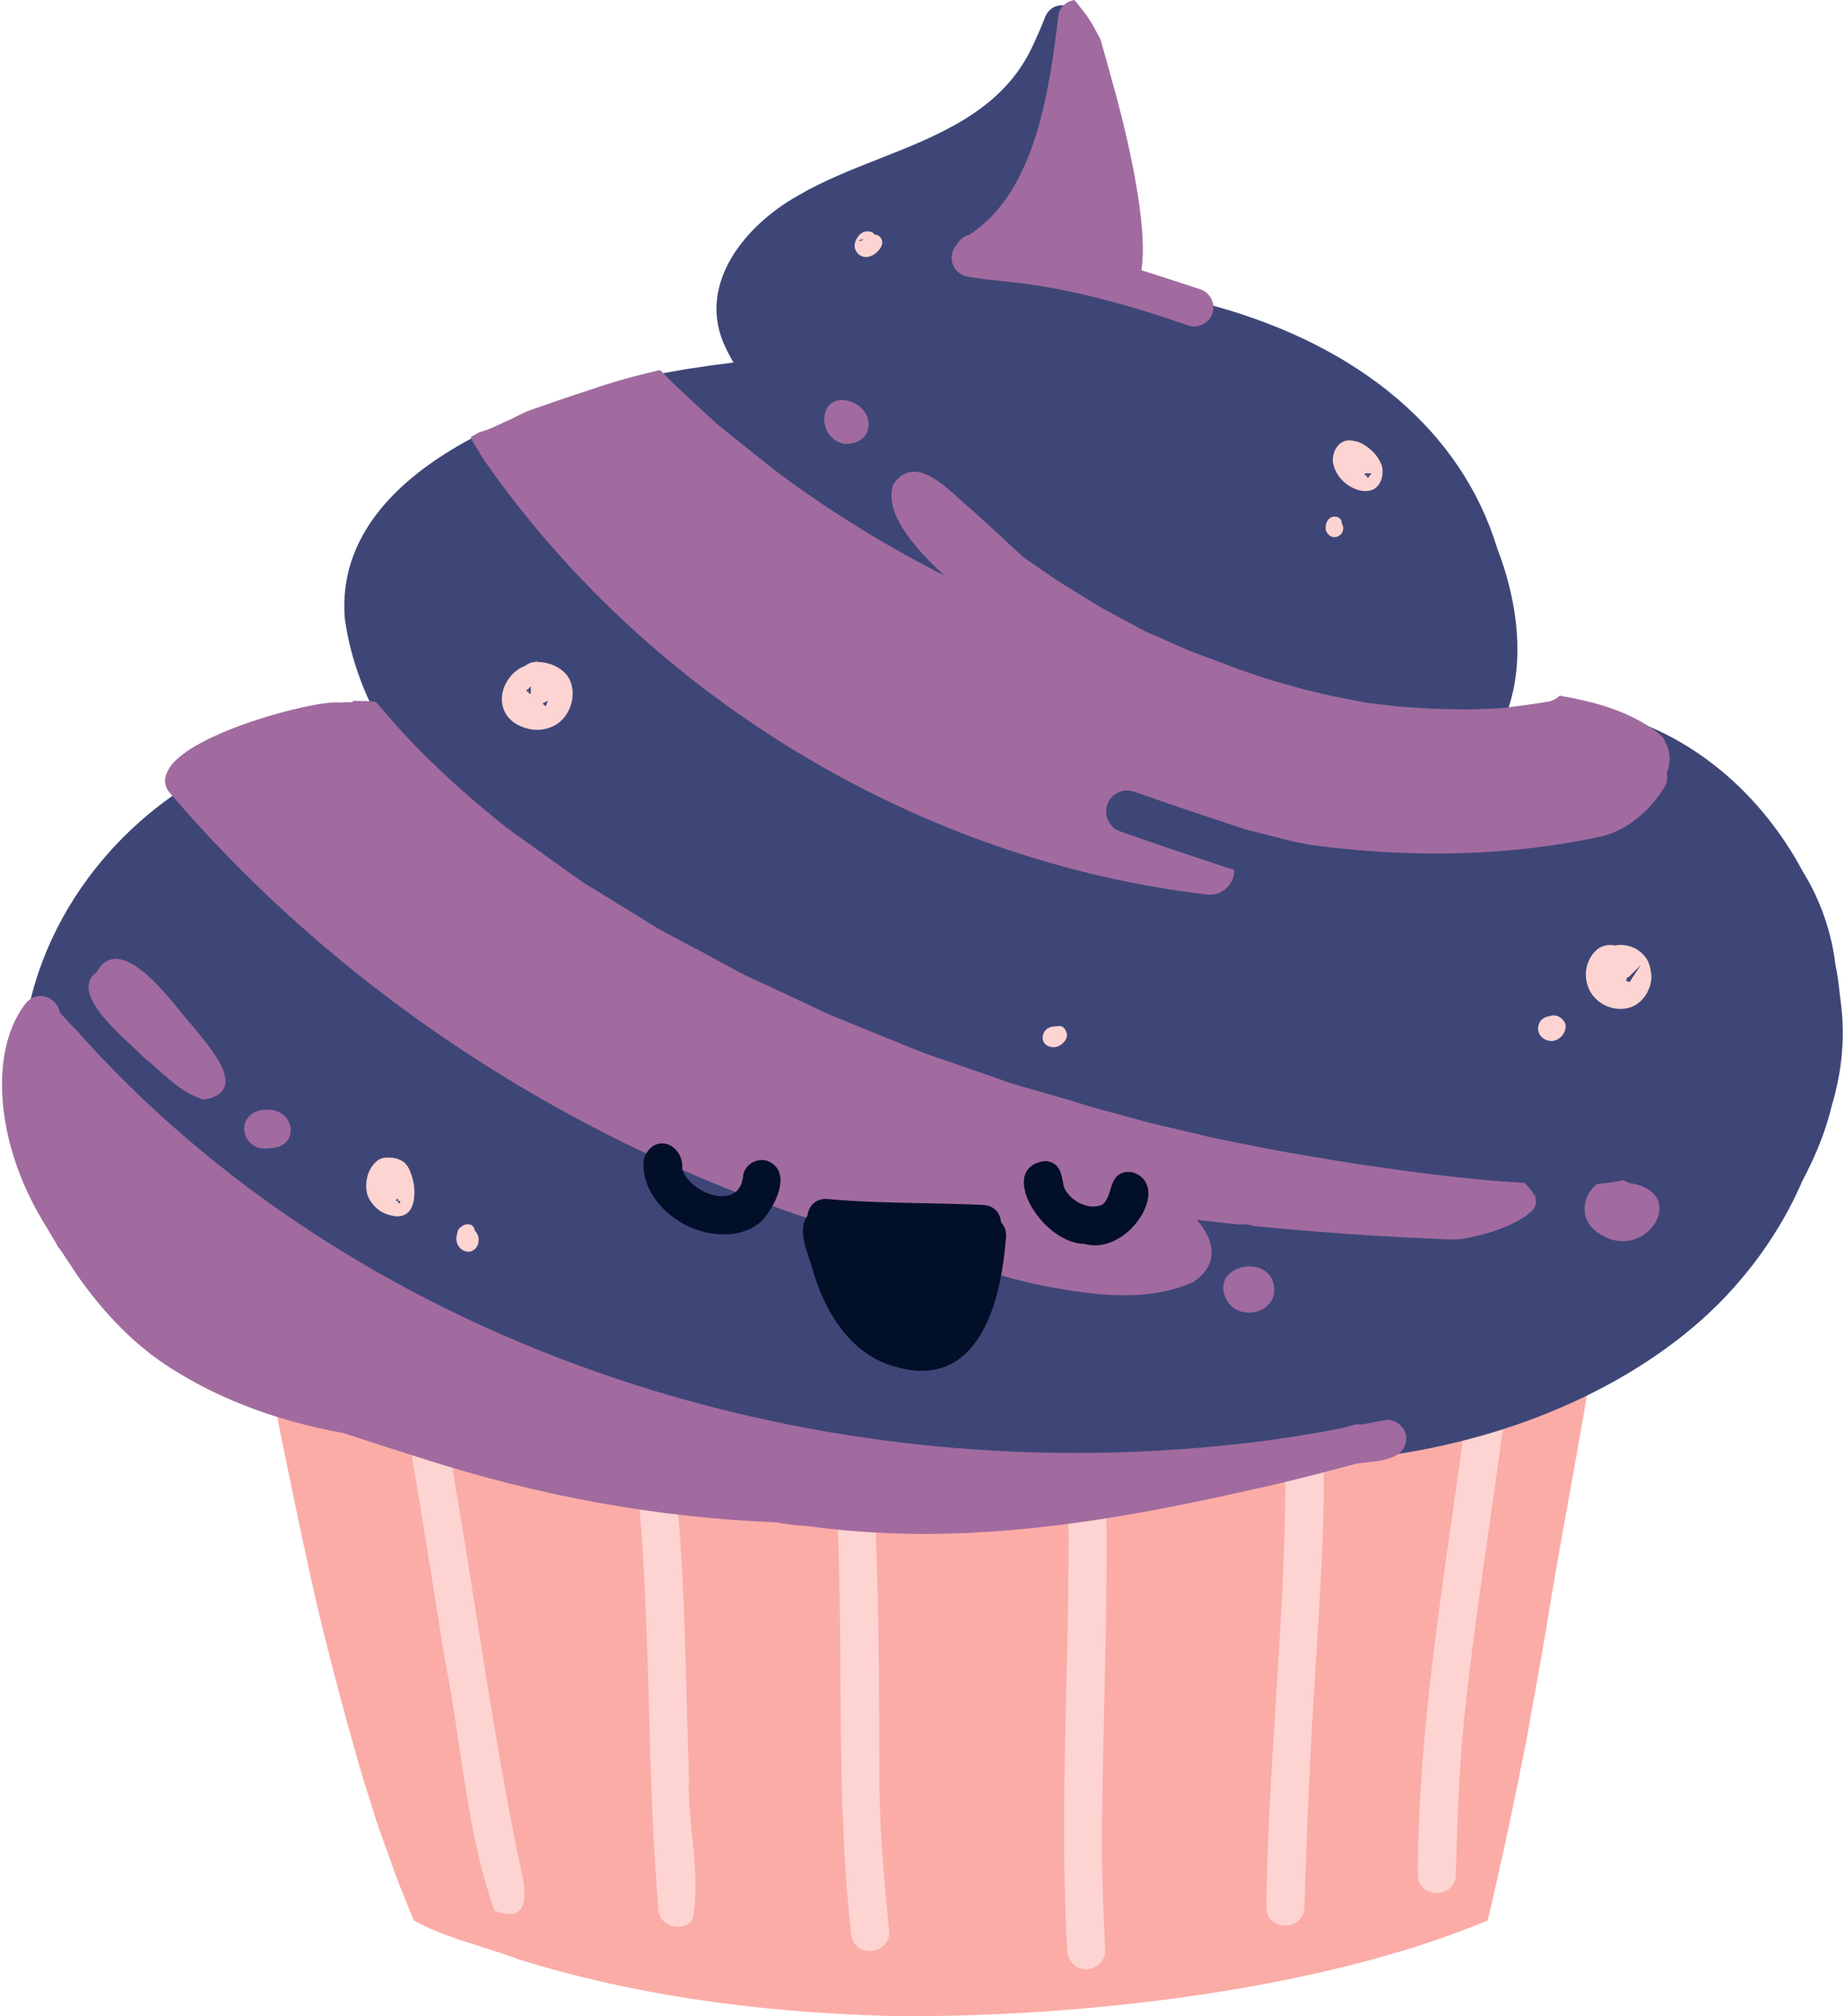 <svg xmlns="http://www.w3.org/2000/svg" xmlns:xlink="http://www.w3.org/1999/xlink" height="496.7"
     preserveAspectRatio="xMidYMid meet" version="1.0" viewBox="-0.5 0.0 454.7 496.7" width="454.7"
     zoomAndPan="magnify">
    <g id="change1_1">
        <path d="M398.049,299.875l-1.875,0.343c-2.385,0.435-4.259,2.807-4.178,5.286c0.028,0.863,0.265,1.677,0.702,2.419 l0.061,0.104l0.05,0.71c0.02,0.262,0.039,0.522,0.052,0.78c0.093,2.468,0.137,4.906,0.174,7.811 c0.009,0.815-0.042,1.638-0.092,2.433c-0.025,0.403-0.051,0.806-0.067,1.207c-0.055,1.119-0.104,2.237-0.154,3.352l0.035,0.004 l-0.855,9.157c-0.171,1.835-0.441,3.682-0.703,5.469l-0.23,1.593c-0.096,0.686-0.187,1.372-0.277,2.06 c-0.215,1.635-0.438,3.326-0.731,4.982l-0.266,1.511c-0.491,2.8-0.983,5.602-1.479,8.399c-0.784,4.461-1.588,8.918-2.393,13.376 c-1.294,7.172-2.632,14.588-3.859,21.898c-0.33,1.956-0.652,3.914-0.976,5.872c-0.646,3.92-1.314,7.974-2.033,11.953l-2.029,11.206 c-0.179,0.981-0.35,1.965-0.521,2.948c-0.277,1.599-0.556,3.198-0.865,4.789l-0.05,0.247c-0.021,0.096-0.032,0.154-0.042,0.212 l-0.028,0.141l-0.307-0.025l0.3,0.058c-0.753,3.696-1.501,7.388-2.25,11.088c-2.079,10.249-4.421,20.901-6.963,31.66l-0.059,0.248 l-0.234,0.098c-41.382,17.312-100.06,23.479-141.175,23.479c-2.164,0-4.285-0.019-6.364-0.052 c-34.235-0.969-64.037-5.528-91.117-13.94c-2.229-0.911-5.205-1.848-8.355-2.838c-5.854-1.842-12.49-3.93-17.296-6.688l-0.149-0.085 l-0.065-0.159c-0.347-0.849-0.69-1.699-1.026-2.554c-0.396-1.002-0.805-2.004-1.213-3.005c-0.807-1.979-1.641-4.025-2.375-6.068 l-0.539-1.505c-1.046-2.921-2.092-5.844-3.142-8.766c-0.696-1.941-1.312-3.939-1.907-5.872l-0.392-1.267 c-0.292-0.938-0.593-1.873-0.895-2.811c-0.615-1.915-1.252-3.895-1.803-5.864l-2.937-10.491c-1.474-5.256-2.858-10.627-4.196-15.822 l-0.703-2.727c-3.014-11.698-5.537-23.71-7.977-35.326l-0.316-1.504c-1.881-8.934-3.709-18.031-5.477-26.828l-0.896-4.458 l0.769,0.192c2.366,0.595,4.644,1.817,6.847,3c1.749,0.938,3.556,1.908,5.338,2.515c11.817,5.586,24.78,9.695,40.848,12.953 c5.048,1.005,10.173,2.12,15.129,3.197c17.086,3.717,34.755,7.56,52.565,7.624c29.73,0.377,63.424,0.806,95.799-5.718 c3.22-3.132,7.7-4.46,12.034-5.745c2.149-0.637,4.372-1.296,6.353-2.161c2.415-0.632,4.829-1.499,7.163-2.337 c4.928-1.769,10.008-3.602,15.171-3.339c1.678-0.434,4.46-1.383,7.674-2.479c10.041-3.425,23.712-8.092,27.694-5.661 c3.172-1.445,6.278-3.05,8.951-4.446c1.325-0.747,3.062-1.738,4.791-2.807c-0.166-1.421,0.264-2.757,1.252-3.881 c1.518-1.728,4.327-2.857,6.921-2.771c1.978-1.219,4.216-1.824,6.382-2.411l0.408-0.111c0.484-3.707,0.906-7.479,1.315-11.13 c0.355-3.179,0.711-6.357,1.11-9.532c0.35-2.522,2.776-4.363,5.282-4.016c0.304,0.044,0.591,0.112,0.858,0.205L398.049,299.875z"
              fill="#FBACA7"/>
    </g>
    <g id="change2_1">
        <path d="M127.35,457.999c1.118,4.774,2.51,10.717,0.002,12.861c-0.599,0.512-1.359,0.769-2.292,0.769 c-0.967,0-2.12-0.275-3.473-0.825l-0.207-0.084l-0.076-0.21c-4.556-12.669-6.625-26.672-8.625-40.213 c-1.033-6.991-2.102-14.221-3.496-21.121c-0.833-5.147-1.649-10.277-2.466-15.406c-1.921-12.071-3.909-24.553-6.04-36.802 c-0.059-1.976-0.571-4.049-1.115-6.243c-1.116-4.511-2.27-9.175,0.61-12.77l0.168-0.136c2.053-1.02,3.67-1.171,4.942-0.464 c2.431,1.35,2.825,5.419,3.205,9.354c0.189,1.954,0.368,3.801,0.793,5.033c2.568,14.499,4.905,29.205,7.165,43.426l0.963,6.057 c2.781,17.489,5.656,35.573,9.194,53.231C126.739,455.391,127.023,456.599,127.35,457.999z M169.289,438.07l0.001-0.018 l-0.001-0.019c-0.214-6.128-0.377-12.367-0.536-18.4c-0.569-21.706-1.158-44.152-4.202-66.04c-0.335-2.901-2.766-4.083-4.892-3.946 c-2.164,0.137-4.479,1.628-4.443,4.643c2.989,22.092,3.617,44.746,4.225,66.654c0.453,16.331,0.921,33.218,2.362,49.767 c0.14,1.84,1.426,3.316,3.358,3.852c0.47,0.13,0.94,0.193,1.398,0.193c1.46,0,2.798-0.643,3.619-1.802l0.084-0.2 c1.18-6.506,0.485-13.496-0.187-20.256C169.601,447.72,169.11,442.78,169.289,438.07z M218.478,474.372 c-1.055-11.339-2.146-23.063-2.253-34.717c-0.033-23.824-0.069-50.828-1.619-77.152c0.015-1.713-0.739-3.1-2.123-3.904 c-1.526-0.889-3.583-0.887-5.118,0.006c-1.393,0.809-2.153,2.193-2.138,3.929c1.168,16.622,1.277,33.569,1.382,49.96 c0.135,21.091,0.274,42.899,2.675,64.268c0.209,1.694,1.134,2.965,2.603,3.577c0.595,0.248,1.244,0.368,1.897,0.368 c1.135,0,2.284-0.363,3.178-1.054c1.282-0.99,1.857-2.468,1.623-4.136L218.478,474.372z M271.752,355.799 c0.009-1.71-0.748-3.093-2.133-3.895c-1.529-0.886-3.586-0.881-5.119,0.013c-1.391,0.811-2.146,2.194-2.129,3.913 c0.874,19.863,0.396,40.067-0.066,59.606c-0.505,21.339-1.027,43.403,0.208,65.101c0.125,2.661,2.141,4.667,4.689,4.667 c1.271,0,2.525-0.553,3.444-1.516c0.858-0.9,1.301-2.036,1.246-3.196c-0.07-1.631-0.145-3.261-0.219-4.892 c-0.322-7.076-0.656-14.395-0.628-21.593c0.072-11.06,0.327-22.306,0.574-33.181C272.103,399.52,272.603,377.486,271.752,355.799z M323.143,342.398c-1.537-0.885-3.596-0.873-5.121,0.025c-1.379,0.812-2.125,2.193-2.102,3.892l0.001,0.016 c1.093,24.362-0.479,49.103-2.001,73.028c-1.052,16.542-2.14,33.646-2.339,50.497c-0.022,1.71,0.722,3.095,2.095,3.9 c0.762,0.446,1.657,0.67,2.557,0.67c0.896,0,1.794-0.222,2.564-0.666c1.404-0.809,2.173-2.194,2.164-3.883 c0.493-15.918,0.99-28.104,1.613-39.52c0.354-7.199,0.82-14.521,1.271-21.603c1.303-20.462,2.65-41.621,1.456-62.446 C325.308,344.589,324.542,343.201,323.143,342.398z M370.9,326.612c-1.394-1.082-3.434-1.354-5.071-0.678 c-1.488,0.615-2.426,1.882-2.641,3.568l-0.001,0.01c-1.583,14.542-3.694,29.286-5.735,43.545 c-4.146,28.967-8.434,58.919-8.531,88.762c-0.02,1.711,0.729,3.097,2.106,3.902c0.762,0.444,1.657,0.667,2.555,0.667 c0.896,0,1.796-0.223,2.566-0.667c1.399-0.81,2.164-2.194,2.153-3.886c0.278-11.398,0.684-24.656,1.979-37.764 c1.663-16.175,4.012-32.541,6.284-48.368c2.11-14.708,4.294-29.916,5.921-44.931C372.729,329.073,372.166,327.595,370.9,326.612z M106.866,309.418c0.197,0.384,0.4,0.763,0.608,1.136c1.277,2.303,2.766,4.482,4.413,6.466c0.99,1.289,2.265,1.801,3.505,1.801 c0.996,0,1.969-0.33,2.754-0.852c1.692-1.124,2.904-3.391,1.726-5.806c3.472-4.481,0.948-10.376-1.088-15.131 c-0.307-0.716-0.604-1.408-0.874-2.084l-0.068-0.155c-1.243-2.832-2.945-6.711-5.866-7.824c-1.073-0.408-2.217-0.397-3.406,0.032 c-0.755-2.091-2.225-4.411-4.306-5.168c-1.134-0.411-2.295-0.307-3.456,0.314c-0.263-2.888-2.232-4.625-5.309-4.662 c-0.034-0.001-0.066-0.001-0.1-0.001c-3.935,0-8.521,2.827-8.831,6.632c-0.937,5.827,1.655,11.544,3.941,16.587l0.141,0.307 c1.064,2.966,2.857,4.979,5.049,5.67c1.95,0.614,4.129,0.184,6.325-1.244C103.285,307.247,104.725,308.957,106.866,309.418z M146.36,173.294c-0.28-1.542-0.987-2.782-2.051-3.606c0.149-2.257,0.143-7.023-2.336-8.71c-1.209-0.822-2.798-0.803-4.728,0.059 c-0.422-0.421-0.918-0.755-1.46-0.983c-0.021-0.588-0.094-1.138-0.221-1.673c-0.256-1.068-0.962-2.032-1.95-2.673 c-0.277-0.949-0.836-1.767-1.688-2.416c-1.855-0.959-3.54-1.055-5.013-0.285c-3.772,1.972-5.138,8.964-5.89,14.758 c-1.094,3.69-2.2,12.411,1.367,15.812c1.493,1.424,3.57,1.709,6.175,0.852c0.653,0.332,1.372,0.524,2.141,0.571 c0.575,0.035,1.173-0.023,1.744-0.171c1.005,0.511,2.143,0.63,3.208,0.356c0.281,1.649,1.553,2.994,3.334,3.484 c0.466,0.128,0.931,0.19,1.385,0.19c1.459,0,2.792-0.642,3.603-1.793c1.079-1.433,1.007-3.102,0.938-4.716 c-0.033-0.771-0.064-1.5,0.023-2.198C146.199,178.285,146.769,175.547,146.36,173.294z M267.971,255.924l0.004-0.01 c1.228-2.461,0.219-5.259-1.412-6.75c-1.57-1.435-3.567-1.667-5.374-0.634c-2.566-0.31-4.834,0.622-6.247,2.562 c-1.512,2.077-1.784,5-0.68,7.273c1.123,2.31,3.412,3.644,6.451,3.756c0.055,0.001,0.108,0.002,0.163,0.002 C264.722,262.124,266.674,258.4,267.971,255.924z M217.429,54.073c-3.834-1.715-6.969,0.52-8.376,3.51 c-1.641,3.486-1.21,8.247,2.795,10.189c1.063,0.596,2.149,0.893,3.218,0.893c1.315,0,2.605-0.45,3.79-1.345 c2.683-2.026,4.158-5.857,3.43-8.913C221.736,56.098,220.012,54.56,217.429,54.073z M340.434,110.75 c-1.607-3.952-6.062-5.198-8.698-5.595c-4.275,0.191-5.375,3.537-6.344,6.488c-0.215,0.653-0.437,1.328-0.684,1.945l-0.03,0.111 c-0.248,1.646-0.716,3.549-1.211,5.563c-2.013,8.192-4.518,18.388,5.294,21.535c0.682,0.191,1.355,0.282,2.02,0.282 c5.529,0,10.296-6.291,12.593-12.787C345.833,121.34,345.856,113.27,340.434,110.75z M412.83,234.196 c-0.979-1.467-2.523-2.227-4.33-2.134c-0.285-0.138-0.594-0.25-0.915-0.333c0.25-3.301-1.618-5.188-3.515-5.863 c-2.39-0.852-5.783-0.13-7.73,2.86c-0.89,0.288-1.781,0.674-2.654,1.149c-9.82,0.387-18.487,9.306-18.339,18.841 c-2.792,2.884-5.129,8.059-4.043,12.169c0.651,2.468,2.461,4.174,5.242,4.937c0.765,0.19,1.538,0.285,2.321,0.285 c3.571,0,7.357-1.981,11.5-6.002c0.522-0.132,1.05-0.258,1.58-0.384c3.991-0.951,8.116-1.934,10.684-5.579 c5.691,0.118,7.761-5.81,9.441-10.586c0.365-1.036,0.709-2.015,1.054-2.84C414.166,238.637,414.047,236.016,412.83,234.196z"
              fill="#FDD4D2"/>
    </g>
    <g id="change3_1">
        <path d="M212.22,59.068l0.012,0.034l-0.95,0.312l-0.05-0.179l0.01-0.001l-0.015-0.044l0.006-0.001l-0.009-0.042 l0.49-0.1l0,0l0,0l0.49-0.1l0.023,0.117L212.22,59.068z M97.607,295.401l-0.288,0.004l-0.216,0.299v0.193l0.495,0.014l0,0l0,0 l0.009,0.49h0.5l0.005-0.519h-0.505V295.401z M335.859,117.149h0.505v0.495h0.5v-0.282l0.711-0.728l-1.711,0.005L335.859,117.149z M400.466,240.793v0.377l-0.102,0.102l-0.051,0.07l-0.003-0.002l-0.124,0.205l0.118,0.058l-0.111-0.068l0.427,0.26l0,0l0.291,0.102 l0.151,0.092l-0.032-0.035l0.06,0.029l0.341-0.517l0.009,0.002l0.003-0.011h0.001l0.008-0.023l2.412-3.66l-3.02,3.02h-0.378V240.793 z M133.31,173.233l-0.075,0.123l0.345,0.308l-0.428-0.171l0.439,0.181l0.249,0.452l-0.208-0.415l0.334,0.326l0.602-1.393 l-1.176,0.588L133.31,173.233z M129.577,169.898l-0.271,0.002v0.5h0.504v0.496l0.5-0.01l-0.004-1.798L129.577,169.898z M450.972,272.291c-1.396,5.944-3.771,12.036-7.25,18.597c-5.402,12.684-14.275,24.908-24.964,34.383 c-21.975,19.496-54.479,32.105-89.188,34.601c-24.307,8.157-51.574,12.538-85.801,13.784c-56.92-0.341-122.316-3.077-178.426-31.407 c-0.157-0.005-0.315-0.02-0.476-0.039c-14.829-2.377-28.461-10.396-39.44-23.192c-10.229-11.923-17.066-26.863-19.25-42.069 c-5.931-30.145,9.236-63.178,37.746-82.175c14.109-10.393,31.138-16.203,49.281-16.816c-4.517-8.01-7.533-16.859-8.735-25.648 c-3.125-39.994,56.887-55.817,75.354-59.715c6.129-1.286,12.646-2.331,20.448-3.277c-0.948-1.592-1.815-3.306-2.584-5.106 c-5.853-14.447,5.116-28.526,18.582-36.074c6.11-3.586,13.1-6.34,19.859-9.003c14.601-5.753,29.698-11.702,37.219-26.468 c1.395-2.842,2.658-5.716,3.754-8.537c0.786-1.849,2.394-2.903,4.315-2.827c2.037,0.079,3.886,1.396,4.495,3.204 c0.151,0.248,0.303,0.617,0.424,1.042l0.067,0.246c0.27,0.471,0.455,0.982,0.553,1.52c0.306,0.792,0.615,1.582,0.926,2.372 c1.208,3.08,2.457,6.265,3.455,9.49c5.202,15.72,7.25,33.27,6.085,52.162c9.015,0.964,18.056,3.029,20.952,3.941 c36.479,10.002,61.369,31.203,70.07,59.69c5.521,14.271,6.522,28.243,2.836,39.417c0.438-0.034,0.875-0.067,1.312-0.099 c28.156-3.699,56.144,12.228,71.297,40.578c4.27,6.952,6.953,14.648,7.961,22.85c0.515,2.338,0.8,4.875,1.03,6.914 c0.104,0.926,0.196,1.745,0.293,2.392l0.002,0.01C454.249,255.323,453.508,263.823,450.972,272.291z M101.626,294.321 c0.082-1.679-0.214-3.481-0.854-5.215c-0.437-1.197-1.055-2.507-2.333-3.155c-0.952-0.481-1.862-0.735-2.807-0.708 c-0.093-0.005-0.146-0.01-0.199-0.01l-0.655-0.01c-0.203,0-0.406,0.007-0.6,0.043c-0.754,0.144-1.384,0.43-1.87,0.851 c-1.25,1.088-2.109,2.668-2.416,4.449c-0.249,1.452-0.298,3.557,0.882,5.329c1.057,1.588,2.496,2.745,4.053,3.259 c0.79,0.262,1.707,0.541,2.617,0.541c0.89-0.013,1.602-0.229,2.239-0.661C101.154,298.028,101.551,295.916,101.626,294.321z M117.466,305.325c-0.023-0.701-0.34-1.448-0.871-2.049l-0.101-0.113l-0.021-0.151c-0.107-0.8-0.812-1.381-1.674-1.381 c-0.57,0-1.089,0.197-1.54,0.585l-0.091,0.062c-0.547,0.291-0.917,0.877-0.967,1.528l-0.023,0.116 c-0.117,0.359-0.189,0.738-0.21,1.096c-0.066,1.128,0.491,2.284,1.386,2.879c0.873,0.578,1.864,0.659,2.659,0.232l0.002-0.001 C116.96,307.631,117.502,306.583,117.466,305.325z M138.446,165.532c-1.786-1.585-3.891-2.364-6.625-2.452l-0.133-0.504l0,0 l0.002,0.5c-0.984,0.004-1.943,0.339-2.773,0.97l-0.132,0.072c-0.093,0.034-0.188,0.068-0.277,0.106 c-1.811,0.768-3.312,2.204-4.343,4.156c-1.206,2.283-1.312,4.82-0.291,6.959c0.995,2.091,3.097,3.599,5.918,4.246 c2.706,0.624,5.634-0.028,7.61-1.657c1.697-1.394,2.851-3.54,3.166-5.887C140.911,169.492,140.097,166.998,138.446,165.532z M216.221,58.224c-0.265-0.219-0.586-0.353-0.954-0.396l-0.198-0.023l-0.127-0.153c-0.226-0.271-0.507-0.452-0.836-0.537 c-0.301-0.079-0.56-0.115-0.816-0.115c-0.198,0-0.398,0.022-0.613,0.068c-0.415,0.091-0.886,0.349-1.199,0.658 c-0.863,0.854-1.32,1.776-1.357,2.741c-0.038,0.969,0.535,1.965,1.425,2.48c0.433,0.25,0.902,0.377,1.396,0.377 c1.565,0,3.048-1.267,3.705-2.519C217.136,59.863,216.969,58.85,216.221,58.224z M262.165,254.001 c-0.265-0.737-0.882-1.189-1.543-1.189c-0.011,0-0.021,0-0.03,0c-0.03,0-0.06,0-0.091,0.003c-0.276,0.023-0.552,0.044-0.827,0.063 l-0.478,0.035c-0.996,0.074-1.832,0.541-2.294,1.281c-0.479,0.774-0.749,2.008,0.075,2.929c0.716,0.806,1.924,1.073,2.971,0.771 c0.957-0.278,1.796-0.99,2.304-1.952C262.558,255.359,262.525,254.616,262.165,254.001z M330.521,129.953 c-0.021-0.283-0.115-0.567-0.27-0.83l-0.068-0.115l-0.001-0.134c-0.004-0.393-0.15-0.776-0.402-1.052 c-0.272-0.303-0.625-0.472-1.111-0.534c-0.089-0.011-0.182-0.02-0.273-0.02c-0.654,0-1.119,0.333-1.394,0.611 c-0.507,0.514-0.803,1.27-0.791,2.02l-0.011,0.151c-0.014,0.461,0.087,0.785,0.368,1.248c0.054,0.087,0.113,0.164,0.183,0.232 c0.183,0.219,0.345,0.367,0.515,0.479c0.616,0.405,1.45,0.447,2.101,0.1C330.148,131.69,330.601,130.843,330.521,129.953z M339.901,114.353c-0.766-1.893-2.27-3.587-4.234-4.774c-0.617-0.377-1.551-0.843-2.503-0.926c-0.239-0.053-0.407-0.088-0.575-0.119 c-0.179-0.032-0.365-0.048-0.555-0.048c-0.69,0-1.405,0.213-1.963,0.585c-1.64,1.096-2.471,3.458-1.932,5.494 c0.575,2.183,2.034,4.065,4.108,5.301c2.042,1.208,4.299,1.478,5.806,0.659C340.098,119.417,340.716,116.353,339.901,114.353z M385.186,252.047c-0.38-0.785-0.977-1.343-1.826-1.701c-0.276-0.117-0.582-0.177-0.909-0.177c-0.386,0-0.781,0.079-1.176,0.236 l-0.153,0.034c-0.193,0.012-0.373,0.05-0.55,0.115c-0.747,0.279-1.282,0.71-1.591,1.279c-0.459,0.845-0.549,1.757-0.255,2.571 c0.439,1.228,1.717,2.083,3.107,2.083c0.384,0,0.774-0.075,1.129-0.217c0.856-0.345,1.618-1.04,1.986-1.814 C385.406,253.481,385.486,252.67,385.186,252.047z M406.467,240.113c-0.12-1.179-0.349-2.134-0.742-3.097 c-0.323-0.788-0.96-1.617-1.839-2.397c-1.224-1.076-2.921-1.716-4.778-1.801c-0.505-0.02-1.01,0.021-1.496,0.125l-0.102,0.022 l-0.103-0.021c-0.365-0.074-0.734-0.112-1.098-0.112c-1.241,0-2.418,0.431-3.314,1.214c-2.823,2.48-3.489,6.916-1.55,10.315 c1.457,2.563,4.372,4.219,7.427,4.219c0.669,0,1.331-0.081,1.969-0.242c1.832-0.462,3.435-1.748,4.511-3.619l0,0 C406.18,243.283,406.607,241.518,406.467,240.113z"
              fill="#3E4677"/>
    </g>
    <g id="change4_1">
        <path d="M377.972,295.623l-0.046-0.148v-0.68l-0.093,0.186l0.006-1.002l-0.207,0.62l-0.503-0.914l-0.139-0.212 c-0.263-0.374-0.539-0.732-0.851-1.095c-0.222-0.235-0.451-0.46-0.684-0.684c-0.015-0.026-0.03-0.052-0.05-0.074l0.007-0.008 l-0.048-0.041l-0.003,0.004l0,0l0.003-0.004l-0.012-0.01l-0.004,0.005c-0.025-0.021-0.053-0.039-0.082-0.055l-0.064-0.059 l-0.353-0.019c-13.444-0.795-26.857-2.592-38.205-4.244c-5.636-0.82-11.342-1.799-16.86-2.745l-2.607-0.447 c-4.231-0.721-8.517-1.593-12.66-2.437c-1.682-0.342-3.364-0.685-5.048-1.018c-1.379-0.272-2.776-0.614-4.129-0.945 c-0.64-0.157-1.279-0.313-1.92-0.464l-9.185-2.146c-1.225-0.289-2.464-0.632-3.662-0.964c-0.513-0.143-1.024-0.284-1.537-0.422 l-9.151-2.474c-1.419-0.387-2.853-0.841-4.24-1.281c-0.713-0.226-1.426-0.451-2.146-0.672l-13.452-3.854 c-1.548-0.444-3.109-1.011-4.619-1.559c-0.775-0.281-1.55-0.562-2.325-0.828l-13.256-4.563c-1.218-0.413-2.477-0.84-3.682-1.329 c-2.858-1.161-5.714-2.324-8.569-3.487c-4.051-1.65-8.1-3.301-12.155-4.941c-1.554-0.629-3.099-1.356-4.594-2.06l-0.152-0.072 c-2.238-1.048-4.474-2.1-6.712-3.152l-4.88-2.293c-0.616-0.284-1.236-0.563-1.857-0.844c-1.851-0.835-3.764-1.698-5.565-2.669 l-8.676-4.663h0.128l-1.661-0.831v-0.192h-0.365c-0.052-0.024-0.104-0.052-0.156-0.081l-0.125-0.068 c-2.109-1.132-4.21-2.261-6.32-3.389l-0.85-0.447c-0.743-0.388-1.511-0.789-2.225-1.226l-11.409-7.036 c-1.599-0.977-3.193-1.959-4.788-2.941c-0.241-0.148-0.486-0.293-0.732-0.439c-0.554-0.328-1.125-0.667-1.644-1.039l-16.654-11.883 c-2.216-1.583-4.363-3.374-6.44-5.105l-1.234-1.027c-3.413-2.829-6.89-5.911-10.335-9.16c-4.748-4.483-8.492-8.338-11.784-12.133 l-4.247-4.904l-0.192-0.022c-0.662-0.078-1.325-0.143-2.017-0.198c-0.962-0.03-1.925-0.044-2.889-0.058l-0.717-0.01l0.113,0.322 c-1.157,0-2.29,0.032-3.326,0.096c-5.779-0.732-38.535,7.806-42.407,17.125c-0.882,1.61-0.731,3.392,0.432,4.91 c48.521,56.814,116.807,97.609,192.272,114.871c1.359,0.613,2.861,1.068,4.314,1.509c1.131,0.343,2.198,0.667,3.068,1.036 c5.981,1.969,11.441,3.418,16.696,4.432c6.053,1.126,12.577,2.174,19.051,2.174c5.86,0,11.679-0.858,17.067-3.295 c2.681-1.827,4.173-4.003,4.438-6.465c0.29-2.713-0.944-5.749-3.58-8.836c3.748,0.441,7.192,0.824,10.491,1.166l0.073,0.008 l0.071-0.014c0.817-0.154,1.657-0.113,2.435,0.118c0.249,0.075,0.5,0.146,0.837,0.233c15.933,1.584,32.274,2.707,48.631,3.336 c0.563-0.043,1.363-0.063,2.46-0.066l0.336-0.052c2.753-0.505,5.288-1.125,7.764-1.9c1.848-0.644,3.523-1.333,5.127-2.11 l0.382-0.192c0.846-0.471,1.592-0.917,2.303-1.382l0.232-0.172c0.426-0.344,0.837-0.694,1.261-1.081l0.071,0.058 c0.113-0.132,0.22-0.271,0.321-0.413l-0.002-0.002l0.012-0.014c0.039-0.052,0.071-0.097,0.104-0.149l-0.005-0.004 c0.016-0.018,0.027-0.03,0.044-0.05l0.251-0.476l0.03,0.021l0.1-0.138v-0.036c0.004-0.007,0.008-0.015,0.012-0.022l0.095-0.179 v-0.25l0.109-0.516c0-0.089-0.005-0.178-0.016-0.318C378.003,295.846,377.985,295.737,377.972,295.623z M171.003,234.357 C171.003,234.356,171.003,234.356,171.003,234.357L171.003,234.357C171.003,234.356,171.003,234.356,171.003,234.357 L171.003,234.357z M171.003,234.356l0.009-0.016L171.003,234.356L171.003,234.356z M171.012,234.361 c-0.001-0.001-0.002-0.001-0.003-0.002l0.014-0.019L171.012,234.361z M301.234,318.999c-1.094-3.55,1.287-5.752,3.658-6.559 c3.089-1.052,7.02-0.16,8.255,3.149l0.004,0.011c0.753,2.17,0.436,4.193-0.896,5.698c-1.181,1.335-3.061,2.104-4.97,2.104 c-0.486,0-0.975-0.05-1.454-0.152C303.597,322.769,301.922,321.219,301.234,318.999z M408.469,298.126 c-0.229,3.633-4.003,7.682-9.052,7.683c-1.93,0-3.815-0.597-5.604-1.773c-2.266-1.345-3.61-3.376-3.769-5.708 c-0.164-2.436,0.971-4.931,2.962-6.51l0.121-0.096l0.154-0.012c2.026-0.187,4.084-0.484,6.146-0.885l0.149-0.028l0.14,0.059 c0.379,0.158,0.759,0.356,1.13,0.588C405.844,292.109,408.692,294.601,408.469,298.126z M346.065,353.928 c0.211,5.277-5.309,5.887-9.743,6.377c-0.859,0.095-1.701,0.188-2.485,0.308c-8.07,2.175-17.683,4.688-27.383,6.763 c-23.263,5.225-50.88,10.566-79.294,10.566c-1.008,0-2.016-0.004-3.024-0.019c-8.863-0.155-17.468-0.801-25.578-1.917 c-2.95-0.171-5.411-0.465-7.704-0.922c-28.947-1.118-58.238-6.385-86.981-15.646c-7.079-2.229-13.52-4.302-19.688-6.333 c-17.41-3.164-32.582-9.098-45.029-17.62c-7.611-5.334-14.648-12.638-20.923-21.712c-0.438-0.732-1.149-1.794-1.974-3.024 c-0.584-0.872-1.238-1.848-1.92-2.893c-0.424-0.429-0.773-0.952-1.036-1.558l-0.064-0.163c-0.759-1.206-1.459-2.369-2.081-3.458 c-6.1-9.693-9.765-19.79-10.881-29.991c-0.735-7.41-0.363-17.845,5.583-25.509c1.246-1.548,3.066-2.147,4.873-1.609 c1.838,0.546,3.261,2.147,3.517,3.931l0.041,0.044c0.468,0.499,0.88,0.951,1.294,1.404c0.842,0.923,1.713,1.878,2.617,2.753 l0.121,0.119c67.089,75.579,177.447,114.572,288.013,101.766c6.861-0.747,13.473-1.836,19.035-2.801l4.728-0.879l3.045-0.819 c0.682-0.177,1.343-0.217,1.973-0.113c1.883-0.35,3.761-0.7,5.64-1.055h0.002c1.144-0.212,2.327,0.074,3.337,0.802 C345.174,351.501,345.893,352.671,346.065,353.928z M301.127,163.496l-0.007-0.003l-0.003-0.001 C301.117,163.492,301.12,163.493,301.127,163.496z M410.257,190.328c0.291,1.186,0.121,2.458-0.478,3.523 c-3.924,6.282-9.334,10.59-15.246,12.15c-22.272,4.889-46.579,5.609-72.262,2.145l-3.82-0.763l-0.003,0.017 c-0.13-0.032-0.26-0.059-0.39-0.085l-0.478-0.136l-0.001,0.002l-3.331-0.835h0.036l-0.445-0.112h0.002l-7.388-1.873 c-9.785-3.241-18.573-6.169-27.386-9.288c-2.703-0.952-5.69,0.431-6.659,3.086c-0.468,1.277-0.393,2.739,0.207,4.012 c0.594,1.261,1.615,2.201,2.877,2.646c8.138,2.879,16.302,5.611,23.912,8.135l0.799,0.266c1.042,0.348,2.084,0.695,3.134,1.006 l0.373,0.111l-0.016,0.389c-0.127,3.112-2.892,5.741-6.037,5.741c-0.066,0-0.131,0-0.196-0.006 c-70.451-8.15-136.991-47.861-178.062-106.248l-0.055-0.005l-0.254-0.382c-0.088-0.141-0.175-0.282-0.26-0.425l-0.842-1.368 c-0.787-1.279-1.56-2.562-2.332-3.849l-0.071-0.119v-0.427l2.056-1.136c1.239-0.346,2.509-0.797,3.879-1.379 c0.407-0.171,0.809-0.346,1.205-0.53c1.477-0.675,2.952-1.427,4.38-2.154l0.632-0.322c0.332-0.158,0.635-0.303,0.942-0.438 c0.175-0.077,0.336-0.162,0.498-0.256l1.929-0.684c4.468-1.563,9.087-3.18,13.679-4.64c5.383-1.881,11.155-3.515,17.141-4.852 l0.273-0.061l0.195,0.201c1.96,2.024,3.628,3.665,5.247,5.162c2.582,2.385,5.168,4.77,7.75,7.151l0.167,0.154 c0.994,0.916,2.068,1.773,3.107,2.602l9.638,7.706c2.89,2.306,6.051,4.649,9.665,7.165c10.878,7.565,22.41,14.46,34.323,20.524 c-10.394-9.508-14.533-16.887-12.643-22.5l0.062-0.125c1.227-1.775,2.712-2.774,4.415-2.97c3.954-0.455,8.289,3.478,11.772,6.637 c1.058,0.96,2.058,1.867,2.914,2.527c3.882,3.492,7.737,7.079,11.465,10.547l1.4,1.302c0.876,0.612,1.807,1.264,2.746,1.9 c0.717,0.485,1.431,0.977,2.146,1.469c1.731,1.193,3.522,2.427,5.334,3.542l8.711,5.365c0.532,0.326,1.088,0.619,1.644,0.912 l8.909,4.797c0.752,0.409,1.578,0.753,2.378,1.087c0.185,0.077,0.366,0.155,0.549,0.232l0.005-0.012l0.478,0.215v0.001 c0.031,0.013,0.064,0.028,0.095,0.04l0.322,0.147l2.33,1.051c0.691,0.312,1.361,0.611,2.033,0.907l0.852,0.371 c0.477,0.207,0.954,0.409,1.433,0.61l0.976,0.403c0.535,0.217,1.073,0.424,1.614,0.629l0.64,0.246 c0.848,0.311,1.694,0.628,2.541,0.944c1.202,0.449,2.403,0.898,3.609,1.332l0.098,0.037c0.004,0.001,0.027,0.01,0.051,0.022 c2.467,1.026,4.997,1.891,6.922,2.527c0.439,0.145,0.88,0.296,1.32,0.447c0.876,0.3,1.783,0.611,2.679,0.872l1.989,0.58 c2.235,0.655,4.547,1.333,6.841,1.903c1.727,0.429,3.446,0.852,5.173,1.25c1.646,0.379,3.013,0.671,4.302,0.918l1.078,0.208 c1.463,0.281,2.925,0.562,4.389,0.84c0.868,0.166,1.783,0.26,2.669,0.351c0.443,0.045,0.885,0.09,1.322,0.145 c0.519,0.062,1.04,0.135,1.562,0.209c0.983,0.138,2.001,0.281,2.991,0.345c1.765,0.117,3.521,0.229,5.28,0.342 c3.345,0.22,6.638,0.284,9.998,0.335c2.466,0.034,4.908-0.082,7.302-0.204c0.679-0.035,1.357-0.069,2.036-0.1 c1.063-0.047,2.156-0.199,3.214-0.347c0.497-0.069,0.993-0.138,1.486-0.197c2.451-0.29,4.907-0.675,7.195-1.049 c1.041-0.167,2.002-0.625,2.781-1.325l0.182-0.163l0.239,0.042c7.888,1.394,16.937,3.592,24.244,9.328 c0.8,0.616,1.347,1.364,1.621,2.221C411.209,185.222,411.313,188.26,410.257,190.328z M203.021,105.428 c-0.725-2.06-0.373-4.326,0.877-5.637c1.155-1.211,2.936-1.536,5.02-0.916c3.712,1.238,4.982,4.237,4.598,6.502 c-0.415,2.441-2.593,4.004-5.565,4.004c-0.041,0-0.082,0-0.123-0.001l-0.059-0.004C205.562,109.082,203.787,107.605,203.021,105.428 z M21.336,242.854c0.098-1.333,0.763-2.447,1.976-3.314c1.07-1.988,2.493-3.085,4.23-3.262c5.443-0.554,12.408,8,17.024,13.657 c1.015,1.244,1.891,2.318,2.531,3.012c0.393,0.503,0.842,1.053,1.339,1.66c3.099,3.791,7.783,9.521,6.362,13.237 c-0.615,1.608-2.294,2.638-4.989,3.059l-0.11,0.017l-0.106-0.03c-4.251-1.232-7.711-4.3-11.058-7.267 c-1.197-1.062-2.327-2.063-3.496-2.99l-0.059-0.054c-0.625-0.685-1.66-1.646-2.857-2.759 C27.693,253.701,20.995,247.476,21.336,242.854z M59.81,279.119c-0.47-2.107,0.443-4.615,3.54-5.47 c2.85-0.664,5.304,0.002,6.749,1.829c1.143,1.444,1.388,3.367,0.625,4.898c-0.821,1.65-2.649,2.576-5.033,2.53 c-0.344,0.056-0.676,0.083-0.995,0.083C62.05,282.99,60.264,281.157,59.81,279.119z M237.852,68.125L237.852,68.125 c2.47,0.482,5.014,0.749,7.474,1.008c0.724,0.076,1.447,0.152,2.176,0.234c16.625,1.641,32.734,6.649,44.914,10.831 c0.45,0.152,0.926,0.228,1.405,0.228c0.728,0,1.464-0.174,2.137-0.515c1.133-0.574,1.995-1.574,2.364-2.742 c0.788-2.441-0.57-5.087-3.026-5.899c-5.38-1.78-9.759-3.197-13.785-4.46c-0.216-0.066-0.433-0.127-0.65-0.189l-0.07-0.021 c1.545-9.222-2.142-26.692-4.5-36.364l-0.12-0.488c-0.804-3.275-1.691-6.63-2.564-9.697c-1.013-3.749-1.946-7.111-2.886-10.357 l-1.861-3.443c-0.041-0.075-0.088-0.149-0.135-0.222l-0.077-0.124c-0.174-0.292-0.349-0.584-0.535-0.869l-0.845-1.268 c-0.309-0.407-0.628-0.812-0.948-1.218c-0.491-0.624-0.986-1.251-1.502-1.958L264.226,0l-0.27,0.062 c-1.938,0.447-3.388,1.949-3.606,3.737c-2.135,17.307-5.359,43.45-21.982,54.047c-1.294,0.32-2.395,1.183-3.041,2.384 c-0.61,0.606-1.022,1.421-1.226,2.432C233.632,65.175,235.315,67.626,237.852,68.125z M275.793,30.298L275.793,30.298 L275.793,30.298L275.793,30.298z"
              fill="#A16B9F"/>
    </g>
    <g id="change5_1">
        <path d="M191.695,289.386c0.906,3.713-2.167,8.886-4.316,11.273c-2.288,2.268-5.655,3.479-9.49,3.479 c-0.849,0-1.72-0.059-2.608-0.18c-8.688-1.054-17.879-8.75-17.166-18.109l0.02-0.107c1.056-3.47,3.522-4.304,5.312-3.96 c2.295,0.438,4.46,2.807,4.206,6.499c1.456,3.799,6.742,6.949,10.741,6.38c1.812-0.257,4.027-1.386,4.293-5.305 c0.314-1.26,1.079-2.252,2.167-2.884c1.105-0.642,2.424-0.819,3.62-0.492l0.043,0.015 C190.234,286.641,191.303,287.782,191.695,289.386z M278.483,288.805l-0.08-0.017c-3.774-0.431-4.579,2.137-5.283,4.409 c-0.46,1.485-0.896,2.894-2.039,3.667l-0.192,0.069c-3.554,1.273-7.666-1.244-9.099-4.225c-0.156-0.54-0.267-1.118-0.373-1.678 c-0.402-2.112-0.858-4.507-4.072-4.957l-0.056-0.008l-0.056,0.005c-3.555,0.301-5.522,2.309-5.4,5.508 c0.235,6.166,7.786,14.796,14.923,14.906c0.872,0.238,1.739,0.348,2.592,0.348c6.105,0,11.466-5.643,12.805-10.384 C283.232,292.626,281.86,289.769,278.483,288.805z M241.662,296.884c-4.897-0.232-9.875-0.331-14.689-0.427 c-7.834-0.156-15.935-0.317-23.922-1.061c-2.872,0.023-4.341,2.072-4.553,4.145c-2.234,2.873-0.645,7.511,0.636,11.248 c0.432,1.259,0.839,2.448,1.067,3.473c2.243,7.051,7.839,19.354,20.113,22.521c2.237,0.647,4.356,0.971,6.349,0.971 c3.324,0,6.299-0.899,8.89-2.695c8.343-5.784,11.057-19.559,11.862-30.073c0.225-1.84-0.49-3.047-1.191-3.767 C246.072,299.108,244.61,296.907,241.662,296.884z"
              fill="#010F29"/>
    </g>
</svg>